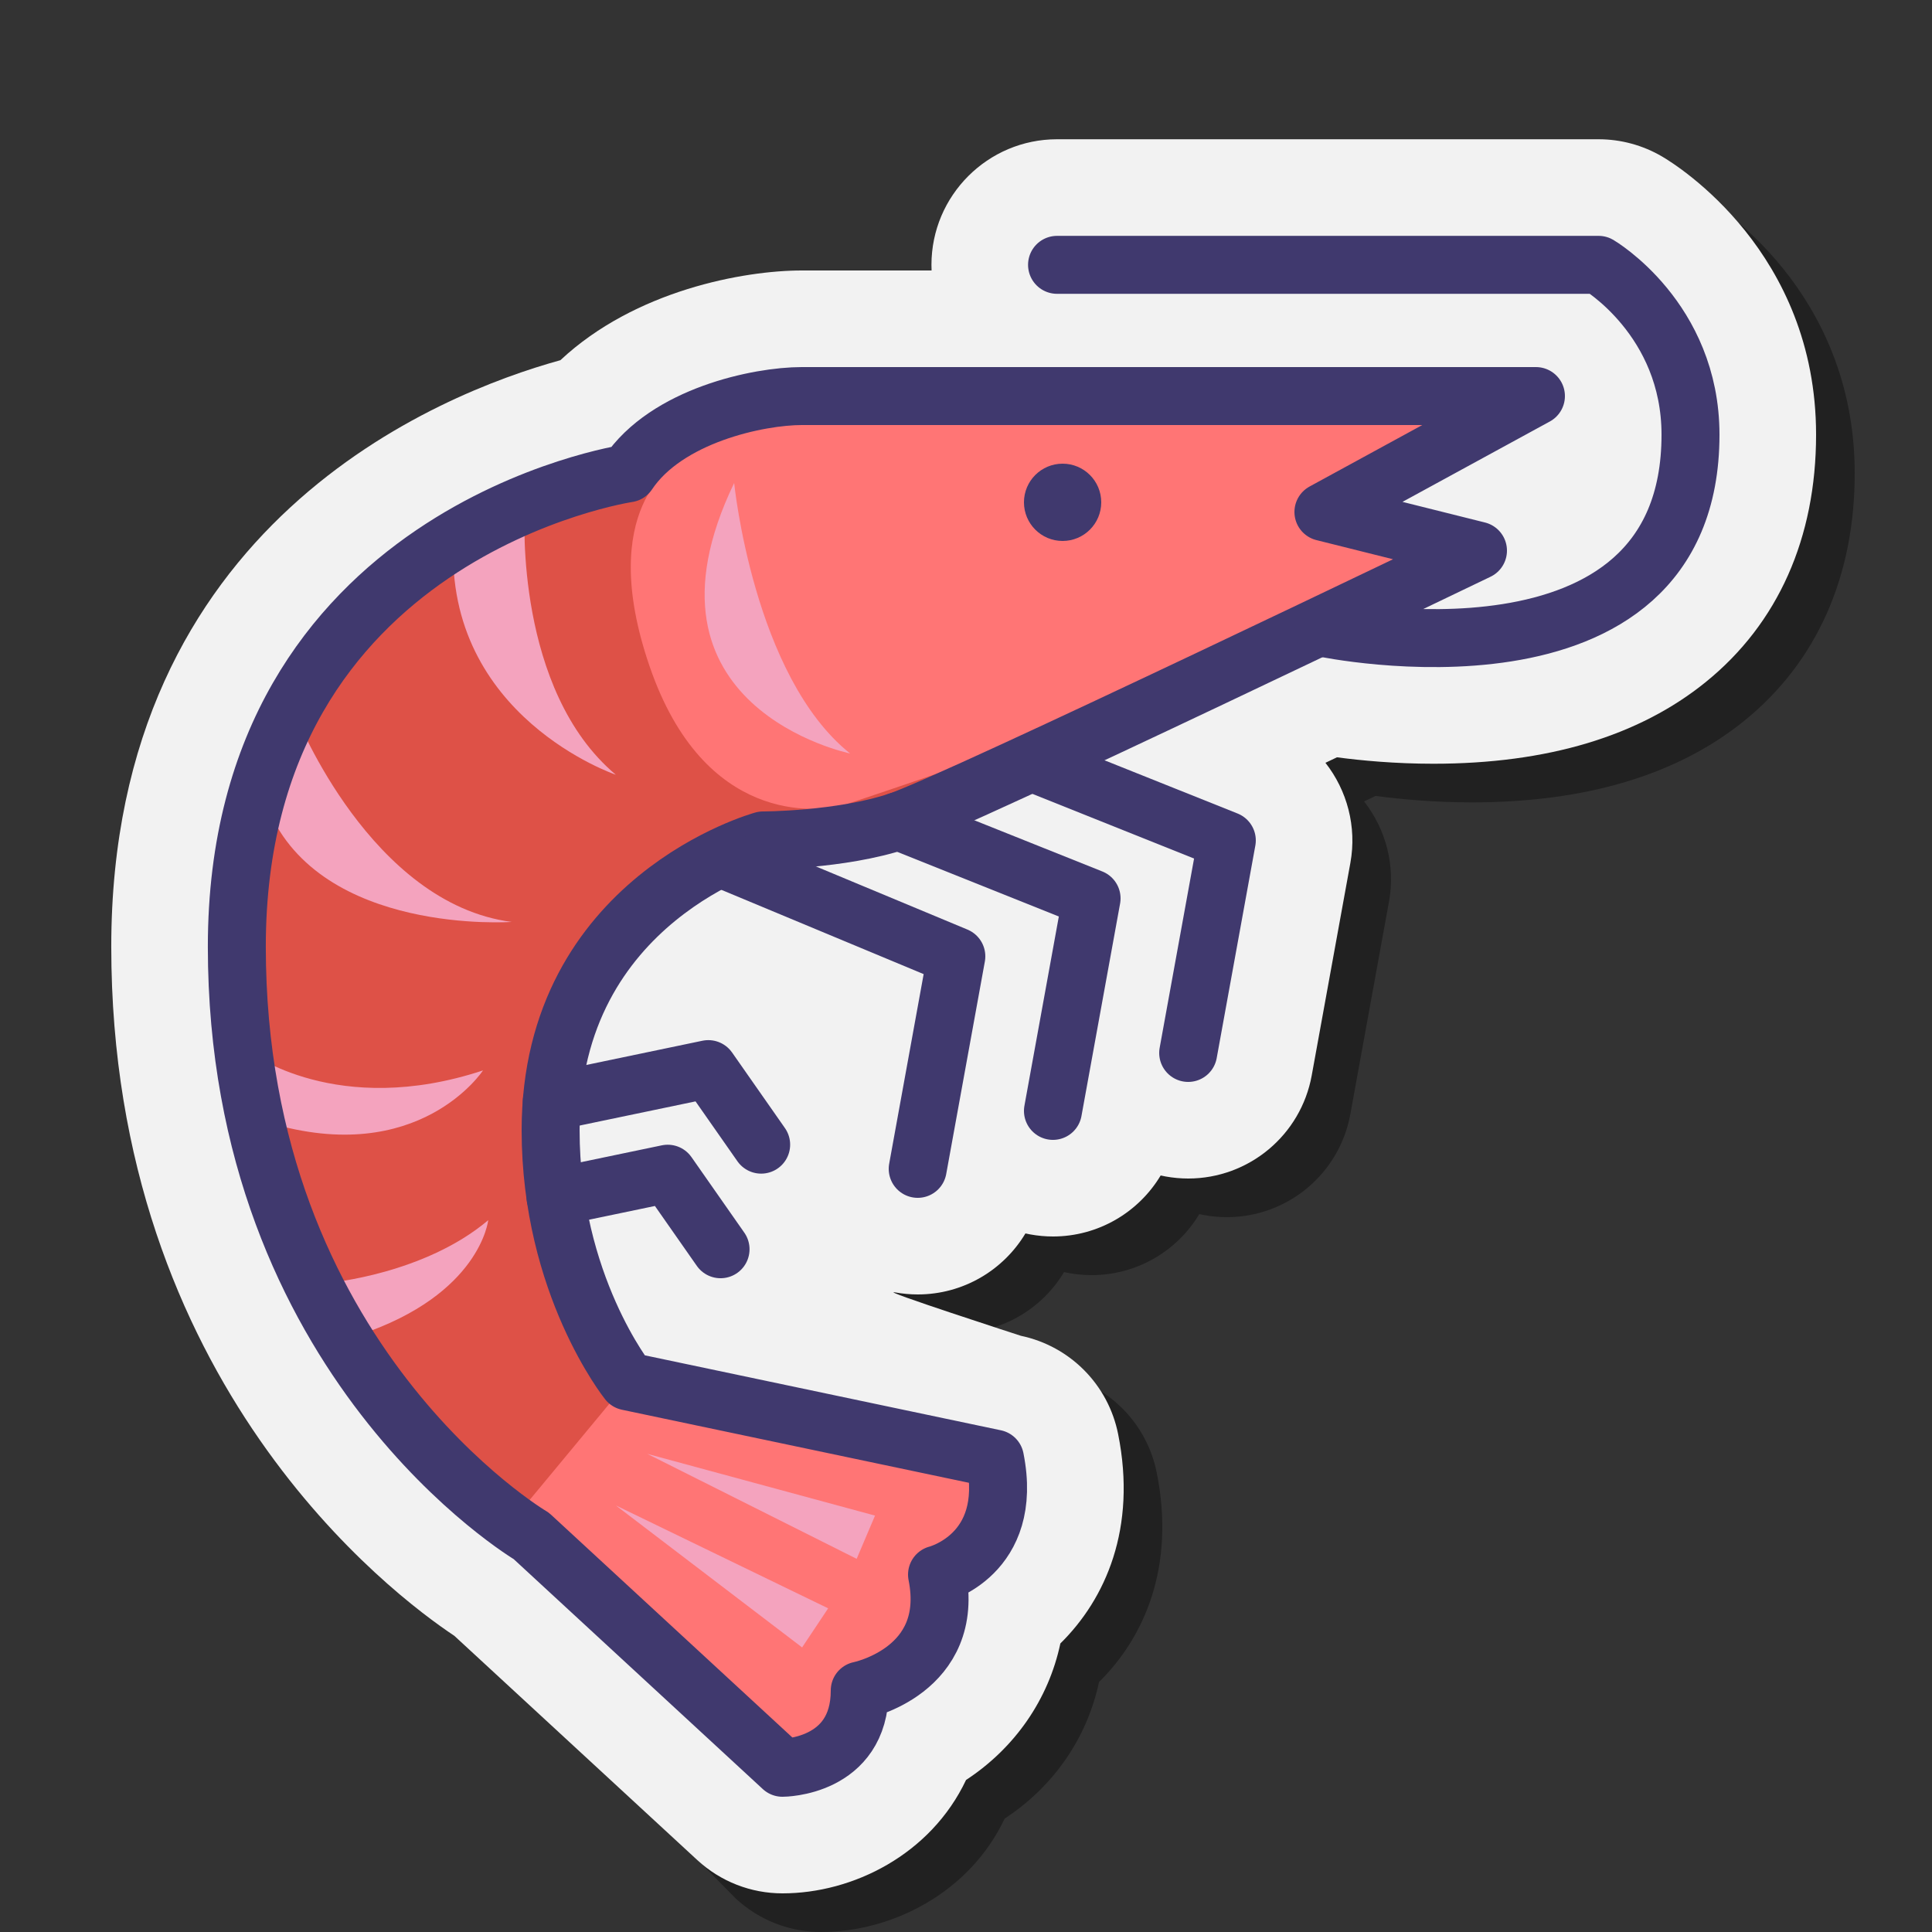 <svg xmlns="http://www.w3.org/2000/svg"  viewBox="0 0 100 100" width="50px" height="50px"><rect x="0" y="0" width="100" height="100" fill="#333333" stroke="none"/><path d="M42.5,100c-1.638,0-3.203-0.612-4.408-1.723L26,86C22.815,83.883,7.759,73.628,7.759,51 c0-21.9,16.973-28.622,23.248-30.357C34.88,17.017,40.521,16,43.5,16h6.719c-0.005-0.097-0.007-0.194-0.007-0.292 c0-3.584,2.916-6.5,6.5-6.5h28.029c1.156,0,2.294,0.309,3.291,0.895C88.847,10.581,96,15.052,96,24.5 c0,5.344-1.971,9.769-5.7,12.794c-3.465,2.812-8.214,4.237-14.115,4.237c-1.976,0-3.721-0.166-4.983-0.333 c-0.197,0.094-0.396,0.189-0.598,0.284c1.12,1.427,1.633,3.305,1.291,5.183l-2,10.998c-0.562,3.091-3.249,5.335-6.39,5.337 c-0.393,0-0.786-0.036-1.173-0.106c-0.086-0.016-0.171-0.033-0.256-0.052c-1.146,1.912-3.233,3.157-5.571,3.158 c-0.393,0-0.786-0.036-1.173-0.106c-0.086-0.016-0.171-0.033-0.256-0.052c-1.146,1.912-3.233,3.157-5.571,3.158 c-0.393,0-0.786-0.036-1.173-0.106c-0.964-0.175-1.858-0.558-2.633-1.117c-0.001,0.005-0.002,0.01-0.003,0.016 c-0.082,0.465-0.212,0.914-0.387,1.34l9.529,2.006c2.549,0.536,4.526,2.534,5.035,5.09c0.975,4.871-0.65,8.531-2.99,10.835 c-0.612,2.889-2.349,5.407-4.882,7.066C50.173,97.995,46.142,100,42.5,100z" opacity=".35"/><path fill="#f2f2f2" d="M40.5,98c-1.638,0-3.203-0.612-4.408-1.723L23.516,84.669C20.331,82.552,5.759,71.628,5.759,49 c0-21.9,16.973-28.622,23.248-30.357C32.88,15.017,38.521,14,41.5,14h6.719c-0.005-0.097-0.007-0.194-0.007-0.292 c0-3.584,2.916-6.5,6.5-6.5h28.029c1.156,0,2.294,0.309,3.291,0.895C86.847,8.581,94,13.052,94,22.5 c0,5.344-1.971,9.769-5.7,12.794c-3.465,2.812-8.214,4.237-14.115,4.237c-1.976,0-3.721-0.166-4.983-0.333 c-0.197,0.094-0.396,0.189-0.598,0.284c1.12,1.427,1.633,3.305,1.291,5.183l-2,10.998c-0.562,3.091-3.249,5.335-6.39,5.337 c-0.393,0-0.786-0.036-1.173-0.106c-0.086-0.016-0.171-0.033-0.256-0.052c-1.146,1.912-3.233,3.157-5.571,3.158 c-0.393,0-0.786-0.036-1.173-0.106c-0.086-0.016-0.171-0.033-0.256-0.052c-1.146,1.912-3.233,3.157-5.571,3.158 c-0.393,0-0.786-0.036-1.173-0.106c-0.964-0.175,6.507,2.246,6.507,2.246c2.549,0.536,4.526,2.534,5.035,5.09 c0.975,4.871-0.65,8.531-2.99,10.835c-0.612,2.889-2.349,5.407-4.882,7.066C48.173,95.995,44.142,98,40.5,98z"/><path fill="#de5147" d="M79.5,20.5c0,0-29,0-38,0c-2.236,0-7,1-9,4c0,0-20.242,3-20.242,24.5S27.5,79.5,27.5,79.5l13,12 c0,0,4,0,4-4c0,0,5-1,4-6c0,0,4-1,3-6l-19-4c0,0-4-5-4-13c0-12,11-15,11-15s4,0,7-1s30-14,30-14l-8-2L79.5,20.5z"/><path fill="#ff7575" d="M35,24c0,0-4.202,2.281-1.371,10.506c2.831,8.225,8.697,7.483,9.843,7.213 c1.146-0.27,19.239-6.635,19.239-6.635l12.042-6.174l-5.229-2.969l7.251-5.442l-36.971,0.144L35,24z"/><polygon fill="#ff7575" points="32.5,71.5 26.455,78.795 40.573,91.91 44.338,88.779 48.632,82.811 51.663,74.989"/><path fill="#f4a3be" d="M27.157,26.618c0,0-0.507,9.101,4.719,13.483c0,0-8.852-2.996-8.404-12.116L27.157,26.618z"/><path fill="#f4a3be" d="M15.36,37.135c0,0,3.843,9.64,11.124,10.584c0,0-9.843,0.697-12.607-5.854L15.36,37.135z"/><path fill="#f4a3be" d="M12.933,54.461c0,0,4.517,3.438,12.067,0.944c0,0-3.303,5.056-11.124,2.697L12.933,54.461z"/><path fill="#f4a3be" d="M17.045,66.393c0,0,4.921-0.444,8.225-3.236c0,0-0.404,3.843-6.674,5.933L17.045,66.393z"/><path fill="none" stroke="#40396e" stroke-linecap="round" stroke-linejoin="round" stroke-miterlimit="10" stroke-width="3" d="M79.5,20.5c0,0-29,0-38,0c-2.236,0-7,1-9,4c0,0-20.242,3-20.242,24.5S27.5,79.5,27.5,79.5l13,12c0,0,4,0,4-4c0,0,5-1,4-6 c0,0,4-1,3-6l-19-4c0,0-4-5-4-13c0-12,11-15,11-15s4,0,7-1s30-14,30-14l-8-2L79.5,20.5z"/><polygon fill="#f4a3be" points="31.876,77.921 41.517,85.27 42.865,83.247"/><polygon fill="#f4a3be" points="33.505,75.252 44.341,80.685 45.291,78.447"/><polyline fill="none" stroke="#40396e" stroke-linecap="round" stroke-linejoin="round" stroke-miterlimit="10" stroke-width="3" points="28.559,57.027 36.663,55.337 39.398,59.247"/><polyline fill="none" stroke="#40396e" stroke-linecap="round" stroke-linejoin="round" stroke-miterlimit="10" stroke-width="3" points="28.755,61.961 34.561,60.751 37.296,64.661"/><polyline fill="none" stroke="#40396e" stroke-linecap="round" stroke-linejoin="round" stroke-miterlimit="10" stroke-width="3" points="37.5,44.5 49.5,49.5 47.5,60.5"/><polyline fill="none" stroke="#40396e" stroke-linecap="round" stroke-linejoin="round" stroke-miterlimit="10" stroke-width="3" points="46.5,42.5 56.5,46.5 54.5,57.5"/><polyline fill="none" stroke="#40396e" stroke-linecap="round" stroke-linejoin="round" stroke-miterlimit="10" stroke-width="3" points="53.5,39.5 63.5,43.5 61.5,54.5"/><path fill="none" stroke="#40396e" stroke-linecap="round" stroke-linejoin="round" stroke-miterlimit="10" stroke-width="3" d="M54.712,13.708h28.03c0,0,4.758,2.792,4.758,8.792c0,14-19,10-19,10"/><circle cx="55" cy="26" r="2" fill="#40396e"/><path fill="#f4a3be" d="M38,25c0,0,1,10,6,14C44,39,32.398,36.618,38,25z"/></svg>